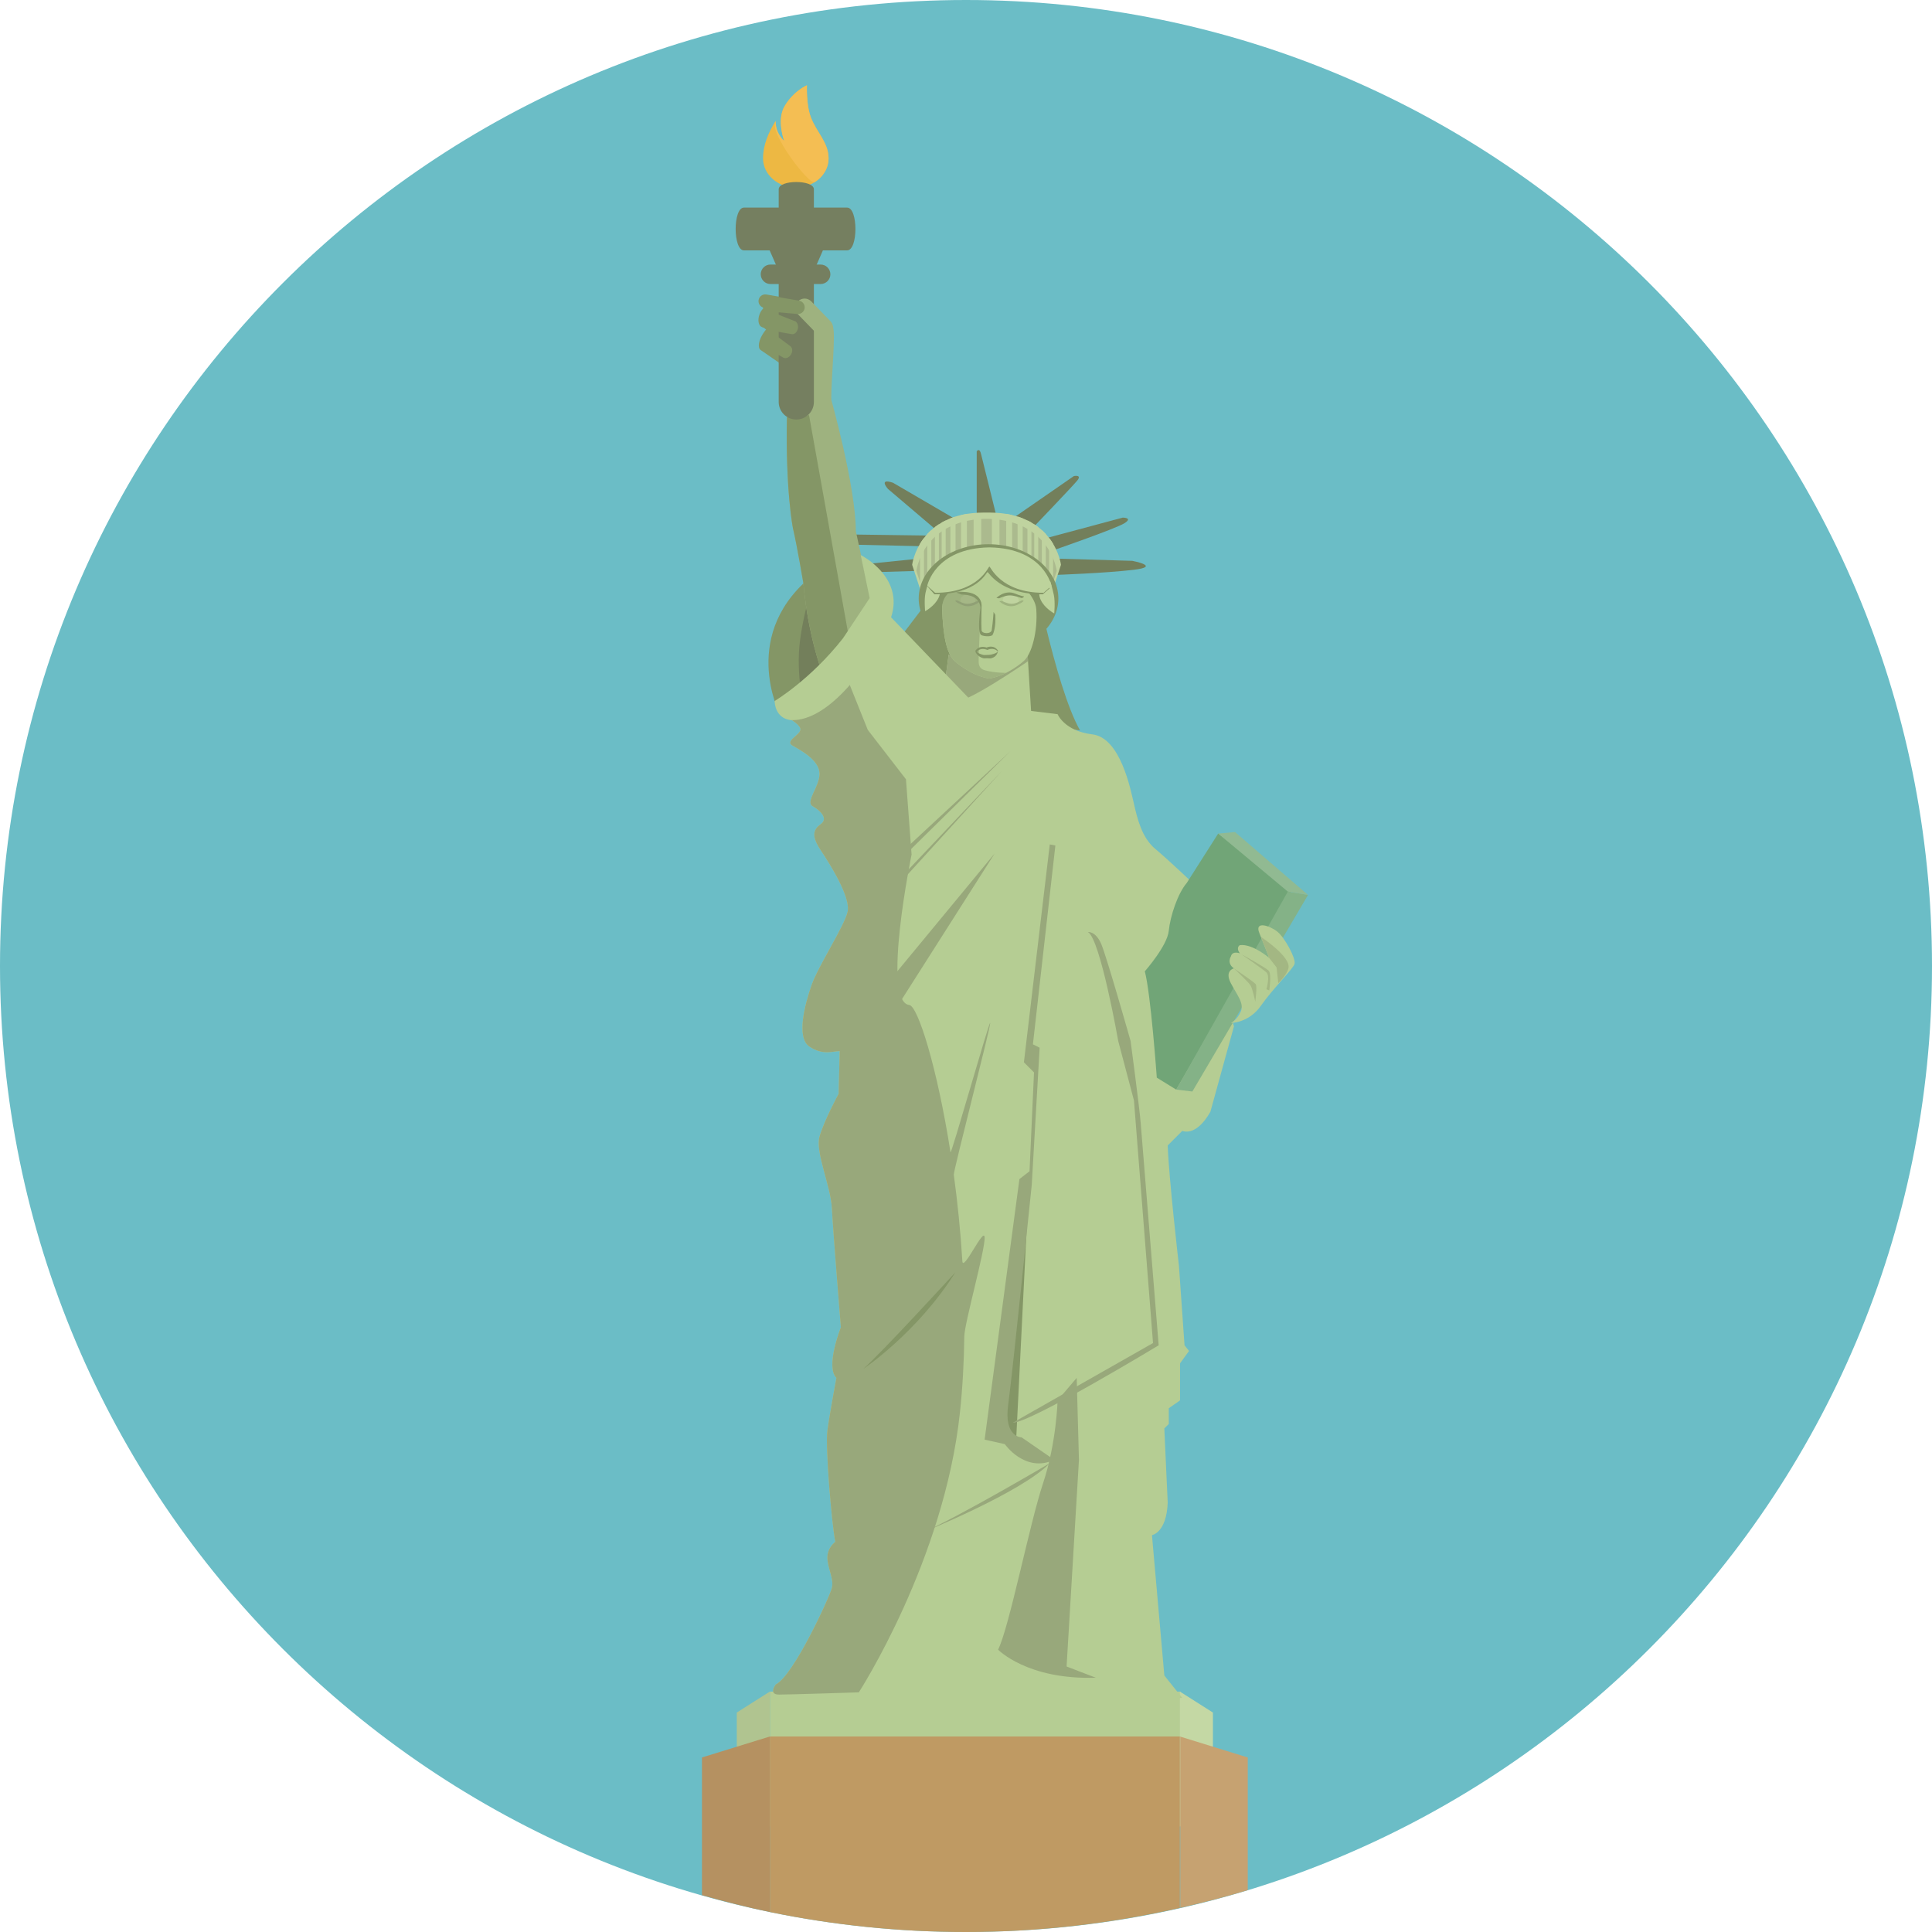 <?xml version="1.0" encoding="iso-8859-1"?>
<!-- Generator: Adobe Illustrator 19.0.0, SVG Export Plug-In . SVG Version: 6.00 Build 0)  -->
<svg version="1.1" id="Layer_1" xmlns="http://www.w3.org/2000/svg" xmlns:xlink="http://www.w3.org/1999/xlink" x="0px" y="0px"
	 viewBox="0 0 473.677 473.677" style="enable-background:new 0 0 473.677 473.677;" xml:space="preserve">
<path style="fill:#6BBDC6;" d="M236.835,0C106.036,0,0,106.024,0,236.842c0,130.792,106.036,236.835,236.835,236.835
	c130.807,0,236.842-106.043,236.842-236.835C473.677,106.024,367.641,0,236.835,0z"/>
<rect x="188.759" y="414.741" style="fill:#B5CD93;" width="100.681" height="33.039"/>
<polygon style="fill:#B0C490;" points="180.64,419.872 180.64,447.769 188.751,447.769 188.751,414.73 "/>
<polygon style="fill:#C4D8A4;" points="289.275,414.73 289.275,447.769 297.378,447.769 297.378,419.872 "/>
<g>
	<polygon style="fill:#BF9A63;" points="289.275,425.743 289.432,425.792 289.432,425.743 	"/>
	<path style="fill:#BF9A63;" d="M188.751,425.743v43.039c15.527,3.201,31.607,4.895,48.083,4.895
		c18.028,0,35.563-2.083,52.436-5.897v-42.037L188.751,425.743L188.751,425.743z"/>
</g>
<path style="fill:#B59161;" d="M172.103,430.885v33.761c5.478,1.556,11.013,2.973,16.649,4.136v-43.039L172.103,430.885z"/>
<g>
	<path style="fill:#C6A271;" d="M289.432,425.792v41.951c5.568-1.264,11.077-2.685,16.488-4.33v-32.527L289.432,425.792z"/>
	<path style="fill:#C6A271;" d="M289.275,425.743v42.037c0.052-0.011,0.105-0.026,0.157-0.037v-41.951L289.275,425.743z"/>
</g>
<g>
	<path style="fill:#737F5B;" d="M240.571,111.484c-0.411-1.926-1.103-0.826-1.103-0.826v15.695l4.82,0.135L240.571,111.484z"/>
	<path style="fill:#737F5B;" d="M263.288,116.716l-14.73,10.19l4.544,2.614c0,0,9.771-10.187,11.013-11.701
		C265.356,116.304,263.288,116.716,263.288,116.716z"/>
	<path style="fill:#737F5B;" d="M275.263,126.906l-18.997,5.093l1.653,3.029c0,0,15.553-5.37,17.756-6.742
		C277.884,126.906,275.263,126.906,275.263,126.906z"/>
	<path style="fill:#737F5B;" d="M277.604,137.504l-18.724-0.55v3.994c0,0,11.974-0.411,19.001-1.238
		C284.903,138.88,277.604,137.504,277.604,137.504z"/>
	<path style="fill:#737F5B;" d="M218.956,118.365c-3.717-1.238-1.238,1.518-1.238,1.518l11.978,10.187l4.162-3.01L218.956,118.365z"
		/>
	<path style="fill:#737F5B;" d="M208.081,131.035c-4.544,0.138,0,2.479,0,2.479l18.171,0.411l1.653-2.618L208.081,131.035z"/>
	<polygon style="fill:#737F5B;" points="224.053,137.093 210.557,138.469 210.695,140.395 224.67,139.983 	"/>
</g>
<path style="fill:#BFD39F;" d="M242.605,125.668L242.605,125.668h-1.343c-16.106,0-17.625,12.804-17.625,12.804l2.341,7.158
	c0-9.36,15.284-10.777,15.284-10.777h1.234c0,0,15.287,1.414,15.287,10.777l2.341-7.158
	C260.125,138.469,258.61,125.724,242.605,125.668z"/>
<path style="fill:#ABBA8E;" d="M242.676,127.217v-0.011h-1.414c-15.134,0.539-16.592,12.778-16.592,12.778l1.421,4.349
	c1.339-8.193,15.171-9.48,15.171-9.48h1.234c0,0,13.833,1.286,15.175,9.48l1.421-4.349
	C259.089,139.983,257.642,127.841,242.676,127.217z"/>
<g>
	<path style="fill:#BFD39F;" d="M238.712,126.629v8.62c0.767-0.157,1.414-0.254,1.859-0.314v-8.306H238.712z"/>
	<path style="fill:#BFD39F;" d="M235.616,126.285v9.745c0.497-0.153,0.984-0.288,1.443-0.408v-9.633
		C236.558,126.072,236.079,126.173,235.616,126.285z"/>
	<path style="fill:#BFD39F;" d="M233.017,127.093v9.887c0.415-0.18,0.841-0.348,1.256-0.497v-9.828
		C233.836,126.787,233.417,126.932,233.017,127.093z"/>
	<path style="fill:#BFD39F;" d="M230.874,128.114v9.955c0.322-0.191,0.643-0.366,0.98-0.538v-9.929
		C231.513,127.766,231.188,127.935,230.874,128.114z"/>
	<path style="fill:#BFD39F;" d="M229.213,129.225v10.007c0.31-0.254,0.639-0.501,0.976-0.729v-9.962
		C229.849,128.761,229.52,128.993,229.213,129.225z"/>
	<path style="fill:#BFD39F;" d="M227.355,130.93v10.28c0.288-0.419,0.617-0.811,0.98-1.174v-10.067
		C227.987,130.279,227.654,130.601,227.355,130.93z"/>
	<path style="fill:#BFD39F;" d="M225.567,133.323v11.039l0.408,1.264c0-1.073,0.209-2.034,0.561-2.906v-10.826
		C226.173,132.377,225.844,132.856,225.567,133.323z"/>
	<path style="fill:#BFD39F;" d="M243.184,126.629v8.306c0.445,0.064,1.092,0.161,1.859,0.314v-8.62H243.184z"/>
	<path style="fill:#BFD39F;" d="M246.7,125.986v9.633c0.464,0.12,0.954,0.254,1.451,0.408v-9.745
		C247.679,126.173,247.201,126.072,246.7,125.986z"/>
	<path style="fill:#BFD39F;" d="M249.486,126.652v9.828c0.419,0.153,0.841,0.318,1.257,0.497v-9.884
		C250.338,126.932,249.927,126.787,249.486,126.652z"/>
	<path style="fill:#BFD39F;" d="M251.905,127.602v9.929c0.333,0.172,0.662,0.348,0.976,0.538v-9.955
		C252.575,127.935,252.245,127.766,251.905,127.602z"/>
	<path style="fill:#BFD39F;" d="M253.569,128.54v9.962c0.34,0.228,0.669,0.475,0.98,0.729v-10.007
		C254.239,128.993,253.906,128.761,253.569,128.54z"/>
	<path style="fill:#BFD39F;" d="M255.428,129.965v10.067c0.363,0.366,0.688,0.759,0.98,1.174v-10.28
		C256.105,130.601,255.776,130.279,255.428,129.965z"/>
	<path style="fill:#BFD39F;" d="M257.219,131.898v10.826c0.352,0.871,0.561,1.836,0.561,2.906l0.411-1.264v-11.039
		C257.915,132.856,257.586,132.377,257.219,131.898z"/>
</g>
<g>
	<path style="fill:#849666;" d="M252.687,136.405l-16.525-0.415l-15.415,20.239c3.029,18.447,44.056,22.853,44.056,22.853
		C258.606,168.206,252.687,136.405,252.687,136.405z"/>
	<ellipse style="fill:#849666;" cx="242.362" cy="146.726" rx="17.12" ry="13.298"/>
</g>
<path style="fill:#B5CD93;" d="M252.963,177.016l-1.103-17.898l-19.274,1.376l-1.103,8.261c0,0,4.959,4.955,7.161,7.434
	c2.203,2.479,7.158,3.583,7.158,3.583l10.467,0.55L252.963,177.016z"/>
<path style="fill:#98A87B;" d="M251.86,159.119l-19.274,1.376l-1.103,8.261c0,0,1.331,1.328,2.921,2.954
	c1.481,1.515,17.64-9.596,17.64-9.596L251.86,159.119z"/>
<path style="fill:#B5CD93;" d="M254.063,149.299c-0.228-3.022-3.852-6.152-3.852-6.152s-3.994-3.669-7.715-3.669
	s-7.655,3.669-7.655,3.669s-3.96,3.123-3.855,6.152c0.228,6.38,1.047,11.062,3.171,12.849c0,0,3.781,3.459,8.339,4.211v0.011
	c0.007,0,0.022-0.004,0.03-0.004c0.011,0,0.019,0.004,0.03,0.004v-0.011c4.562-0.752,8.339-4.211,8.339-4.211
	C252.963,160.495,254.474,154.714,254.063,149.299z"/>
<path style="fill:#9EB27F;" d="M241.633,164.384c-0.651-0.168-1.567-0.49-1.683-1.866c-0.112-1.38,0.621-14.827,0.621-14.827
	c-1.443-3.425-7.569-2.614-7.569-2.614s-2.117,1.197-2.016,4.222c0.228,6.38,1.047,11.062,3.171,12.849c0,0,1.41,1.286,3.541,2.461
	c0.007,0.004,0.011,0.007,0.019,0.015c0.056,0.034,0.12,0.06,0.176,0.093c0.09,0.045,0.176,0.093,0.269,0.142
	c0.094,0.049,0.187,0.09,0.28,0.138c0.086,0.045,0.176,0.09,0.266,0.135c0.105,0.045,0.206,0.094,0.31,0.142
	c0.086,0.041,0.176,0.079,0.262,0.116c0.116,0.049,0.228,0.097,0.34,0.138c0.071,0.03,0.131,0.06,0.206,0.082l0,0
	c0.841,0.329,1.743,0.598,2.67,0.752v0.011c0.007,0,0.022-0.004,0.03-0.004c0.011,0,0.019,0.004,0.03,0.004v-0.015
	c1.485-0.243,2.891-0.778,4.114-1.387C246.666,164.971,244.003,164.994,241.633,164.384z"/>
<g>
	<path style="fill:#BDD39C;" d="M258.378,145.903c-0.37-1.746-0.868-3.351-0.868-3.351c-2.345,0.961-3.306,2.479-2.345,4.544
		c0.965,2.064,3.306,3.302,3.306,3.302S258.741,147.646,258.378,145.903z"/>
	<path style="fill:#BDD39C;" d="M227.905,142.119c0,0-0.628,1.488-0.998,3.235c-0.37,1.746-0.09,4.499-0.09,4.499
		s2.341-1.238,3.302-3.302C231.087,144.482,230.246,143.08,227.905,142.119z"/>
</g>
<path style="fill:#849666;" d="M242.216,134.853l-0.004-0.004c-0.03,0-0.06,0-0.082,0c-0.022,0-0.06,0-0.086,0v0.004
	c-13.328,0.247-14.685,8.893-14.685,8.893l1.728,1.956c10.762,0,12.726-5.445,13.029-5.445c0.299,0,3.007,5.445,13.563,5.445
	l1.642-1.436C257.32,144.269,255.544,135.1,242.216,134.853z"/>
<path style="fill:#BDD39C;" d="M242.676,134.206v-0.004c-0.037,0-0.06,0.004-0.086,0.004c-0.034,0-0.056-0.004-0.09-0.004v0.004
	c-13.328,0.251-15.16,9.42-15.16,9.42l1.926,1.713c10.759,0,13.01-6.425,13.309-6.425c0.299,0,2.73,6.425,13.287,6.425l1.93-1.713
	C257.784,143.626,256.004,134.456,242.676,134.206z"/>
<path style="fill:#849666;" d="M243.02,160.48c-0.28,0.064-0.602,0.09-0.984,0.09c-0.385,0-0.722,0.064-1.021-0.022
	c-0.647-0.18-1.096-0.355-1.384-0.628c-0.075-0.071-0.108-0.165-0.06-0.153c0.09-0.131,0.187-0.236,0.284-0.329
	c0.06,0,0.004-0.004,0.004-0.004c1.017-0.677,2.21-0.079,2.21-0.079s1.414-0.759,2.52,0.31c0.094-0.045,0.146-0.071,0.146-0.071
	c-1.07-1.709-2.85-0.838-2.85-0.838s-1.627-0.666-2.663,0.673c-0.052,0.026-0.075,0.079-0.079,0.146
	c-0.004,0.004-0.007,0.007-0.011,0.015c0,0,0.007,0,0.007,0.004c0,0.172,0.101,0.408,0.101,0.408s0.524,0.995,1.735,1.354
	c0.307,0.09,0.662,0.034,1.062,0.034c0.389,0,0.718,0.071,1.002,0c1.443-0.37,1.597-1.612,1.597-1.612h-0.049
	C244.437,159.998,244.007,160.259,243.02,160.48z"/>
<path style="fill:#A5B786;" d="M237.246,145.754c-0.815,0-1.773,0.602-1.773,1.343c0,0.737,0.957,1.339,1.773,1.339
	c0.808,0,1.903-0.602,1.903-1.339C239.149,146.356,238.054,145.754,237.246,145.754z"/>
<path style="fill:#BFD39F;" d="M247.844,145.825c-0.815,0-1.993,0.262-1.993,1.343c0,0.74,1.178,1.339,1.993,1.339
	c0.815,0,1.948-0.602,1.948-1.339C249.792,146.423,248.659,145.825,247.844,145.825z"/>
<path style="fill:#9EB27F;" d="M250.428,147.227c0,0-1.391,0.853-2.464,0.811c-1.084-0.037-2.33-0.722-2.33-0.722l-0.632,0.09
	c0,0,1.971,1.982,4.368,0.901C251.763,147.227,250.817,147.13,250.428,147.227z"/>
<path style="fill:#849666;" d="M248.932,145.559c-2.573-1.084-4.645,1.047-4.645,1.047l0.684,0.09c0,0,1.335-0.684,2.494-0.722
	c1.156-0.041,2.846,0.61,2.846,0.61c0.512,0.15,0.759-0.359,0.759-0.359C250.615,146.161,249.852,145.941,248.932,145.559z"/>
<path style="fill:#90A075;" d="M239.658,147.317c0,0-1.275,0.684-2.378,0.722c-1.103,0.041-2.528-0.811-2.528-0.811
	c-0.393-0.097-1.369,0,1.084,1.084c2.453,1.081,4.469-0.901,4.469-0.901L239.658,147.317z"/>
<path style="fill:#849666;" d="M243.6,150.035c-0.168,2.408-0.337,3.683-0.46,4.465c-0.157,0.987-2.427,0.954-2.491,0
	c-0.112-1.713,0.019-6.118,0.019-6.118c-0.37-4.222-6.241-3.123-6.241-3.123l1.324,0.512c1.769,0,4.398,0.471,4.641,3.25
	c0,0-0.823,5.392,0.041,6.563c0.31,0.419,2.588,0.636,2.924,0.056c0.292-0.501,0.811-2.031,0.673-4.888L243.6,150.035z"/>
<path style="fill:#B5CD93;" d="M292.614,216.667c0,0-6.062-5.778-9.368-8.534c-3.302-2.752-4.405-7.434-5.224-11.013
	c-0.83-3.579-3.31-16.248-10.19-17.067c-6.885-0.826-8.537-4.959-8.537-4.959l-20.377-2.476l-20.646-21.48l-26.155,24.229
	c0,0,4.405,2.203,4.128,3.583c-0.273,1.38-3.855,2.752-1.93,3.855c1.93,1.099,6.612,3.579,6.612,6.885
	c0,3.302-3.583,6.885-1.653,7.984c1.926,1.099,3.852,3.029,1.926,4.405c-1.926,1.376-2.199,3.029,0,6.335
	c2.203,3.302,7.434,11.563,6.612,15.142c-0.83,3.583-7.154,13.216-8.807,17.898c-1.653,4.682-3.855,12.939-0.55,15.145
	c3.298,2.203,5.781,1.099,7.427,1.099l-0.269,10.463c0,0-3.583,6.612-4.678,10.463c-1.103,3.855,2.749,12.116,3.025,17.621
	c0.277,5.508,2.203,29.187,2.203,29.187s-3.855,9.637-1.099,12.389c0,0-1.653,8.81-2.206,12.939
	c-0.55,4.128,1.103,23.129,1.933,27.262c0,0-1.933,1.376-1.933,3.855s1.653,5.232,1.103,7.434s-9.36,21.476-13.765,23.679
	c0,0-1.93,2.479,0.826,2.479c2.756,0,19.547-0.55,19.547-0.55l79.305,1.38l-4.409-5.508l-3.033-34.419c0,0,3.583-0.55,3.859-7.984
	l-0.83-18.171l1.099-1.103v-3.855l2.756-1.926v-9.087l2.203-3.029l-1.103-1.376l-1.376-19.55c0,0-2.479-21.476-2.749-29.46
	l3.579-3.579c0,0,3.302,1.649,6.885-4.682l5.774-20.927L292.614,216.667z"/>
<path style="fill:#98A87B;" d="M235.945,309.195c-0.449-7.382-1.189-14.517-2.098-21.17c-0.123-0.931,9.057-36.304,8.926-37.216
	c-0.138-0.935-9.588,32.594-9.738,31.682c-3.276-20.927-8.025-35.84-10.086-36.083c-6.885-0.826,0.55-36.898,0.55-36.898
	l-1.38-18.451l-9.36-12.112l-6.641-16.555l-14.005,12.976c0,0,4.405,2.203,4.128,3.583c-0.273,1.38-3.855,2.752-1.93,3.855
	c1.93,1.099,6.612,3.579,6.612,6.885c0,3.302-3.583,6.885-1.653,7.984c1.926,1.099,3.852,3.029,1.926,4.405
	c-1.926,1.376-2.199,3.029,0,6.335c2.203,3.302,7.434,11.563,6.612,15.142c-0.83,3.583-7.154,13.216-8.807,17.898
	c-1.653,4.682-3.855,12.939-0.55,15.145c3.298,2.203,5.781,1.099,7.427,1.099l-0.269,10.463c0,0-3.583,6.612-4.678,10.463
	c-1.103,3.855,2.749,12.116,3.025,17.621c0.277,5.508,2.203,29.187,2.203,29.187s-3.855,9.637-1.099,12.389
	c0,0-1.653,8.81-2.206,12.939c-0.55,4.128,1.103,23.129,1.933,27.261c0,0-1.933,1.376-1.933,3.855s1.653,5.232,1.103,7.434
	c-0.55,2.203-9.36,21.476-13.765,23.679c0,0-1.93,2.479,0.826,2.479c2.756,0,19.547-0.55,19.547-0.55s20.923-32.317,24.782-68.561
	c0.662-6.163,0.998-12.434,1.073-18.672c0.045-3.343,5.078-20.979,4.989-24.281C241.315,300.538,236.12,312,235.945,309.195z"/>
<polygon style="fill:#737F5B;" points="196.604,146.359 194.039,164.9 196.421,169.492 208.908,159.025 214.962,145.997 "/>
<path style="fill:#849666;" d="M195.875,160.129c0.37-8.257,4.226-19.73,4.226-19.73c-19.277,14.592-8.908,34.692-8.908,34.692
	c3.855,2.756,6.425,0.37,6.425,0.37S195.505,168.389,195.875,160.129z"/>
<path style="fill:#9EB27F;" d="M209.824,130.208c0-11.013-6.241-33.039-6.241-33.039l-10.647,5.142
	c-0.37,17.991,1.466,27.168,1.466,27.168c1.103,4.772,2.573,13.582,2.573,13.582c1.099,12.483,4.405,21.293,4.405,21.293
	l12.112-17.254L209.824,130.208z"/>
<path style="fill:#849666;" d="M198.01,99.858l-5.071,2.449c-0.37,17.991,1.466,27.168,1.466,27.168
	c1.103,4.772,2.573,13.582,2.573,13.582c1.099,12.483,4.405,21.293,4.405,21.293l6.526-9.297L198.01,99.858z"/>
<path style="fill:#B5CD93;" d="M211.024,136.083l2.195,10.553l-6.514,9.82c-7.984,10.19-16.794,15.418-16.794,15.418
	c0.277,4.682,4.128,4.682,4.128,4.682c9.087,0.277,19.274-13.216,23.952-23.952C222.673,141.864,211.024,136.083,211.024,136.083z"
	/>
<path style="fill:#EDB843;" d="M198.818,28.806c-1.212-3.145-0.976-7.898-0.976-7.898s-3.216,1.346-5.437,5.048
	c-2.09,3.478-0.116,8.657-0.116,8.657c-1.537-1.537-2.105-3.074-2.154-4.921c-1.731,2.76-3.059,5.916-3.059,9.117
	c0,3.956,3.594,7.158,8.033,7.161c4.443,0,8.033-3.205,8.033-7.161C203.141,34.954,200.243,32.512,198.818,28.806z"/>
<path style="fill:#F4BE53;" d="M198.818,28.806c-1.212-3.145-0.976-7.898-0.976-7.898s-3.216,1.346-5.437,5.048
	c-2.09,3.478-0.116,8.657-0.116,8.657c-1.537-1.537-2.105-3.074-2.154-4.921c-1.731,2.76,8.298,15.788,9.603,14.962
	c2.068-1.298,3.403-3.429,3.403-5.849C203.141,34.954,200.243,32.512,198.818,28.806z"/>
<path style="fill:#849666;" d="M197.502,83.8l-2.285-1.578c0.378-0.359,0.722-0.864,0.942-1.477c0.524-1.41,0.247-2.808-0.61-3.123
	l-3.811-1.402l2.79,0.482c0.898,0.153,1.754-0.449,1.911-1.35c0.153-0.897-0.449-1.754-1.346-1.907l-7.195-1.242
	c-0.898-0.153-1.754,0.449-1.907,1.35c-0.153,0.89,0.441,1.739,1.328,1.9c-0.445,0.363-0.853,0.931-1.107,1.63
	c-0.524,1.41-0.243,2.808,0.613,3.123l1.144,0.423c-0.247,0.273-0.494,0.572-0.718,0.901c-1.238,1.795-1.582,3.713-0.77,4.278
	l6.529,4.502c0.815,0.565,2.483-0.434,3.725-2.236C197.973,86.276,198.317,84.365,197.502,83.8z"/>
<path style="fill:#9EB27F;" d="M204.222,80.079c-0.688-2.049-5.916,1.118-5.916,1.118l-1.791,21.338c0,0,7.292-3.029,7.292-4.678
	C203.811,92.203,204.906,82.132,204.222,80.079z"/>
<g>
	<path style="fill:#757F60;" d="M190.916,46.412v52.13c0,2.382,1.937,4.315,4.315,4.315c2.386,0,4.315-1.933,4.315-4.315v-52.13
		C199.547,44.03,190.916,44.03,190.916,46.412z"/>
	<path style="fill:#757F60;" d="M186.141,55.548l4.772,10.886c0,0.856,1.937,1.548,4.315,1.548c2.386,0,4.315-0.692,4.315-1.548
		l4.768-10.886C204.319,54.691,186.141,54.691,186.141,55.548z"/>
	<path style="fill:#757F60;" d="M201.197,64.859h-12.299c-1.316,0-2.386,1.07-2.386,2.386c0,1.32,1.07,2.39,2.386,2.39h12.299
		c1.324,0,2.39-1.07,2.39-2.39C203.582,65.929,202.517,64.859,201.197,64.859z"/>
	<path style="fill:#757F60;" d="M207.692,50.896h-25.294c-2.711,0-2.711,10.49,0,10.49h25.294
		C210.411,61.385,210.411,50.896,207.692,50.896z"/>
</g>
<path style="fill:#9EB27F;" d="M203.59,78.733L198.9,73.89c-0.879-0.901-2.315-0.924-3.216-0.049
	c-0.898,0.871-0.927,2.311-0.049,3.212l4.697,4.843c0.871,0.897,2.307,0.924,3.209,0.049c0.52-0.505,0.744-1.193,0.681-1.866
	C204.173,79.589,203.96,79.114,203.59,78.733z"/>
<g>
	<path style="fill:#849666;" d="M195.92,73.718l-7.195-1.242c-0.894-0.157-1.75,0.449-1.903,1.346
		c-0.153,0.897,0.262,2.33,1.163,2.483l7.374,0.666c0.898,0.153,1.754-0.452,1.907-1.35C197.42,74.728,196.818,73.872,195.92,73.718
		z"/>
	<path style="fill:#849666;" d="M194.69,78.669l-6.294-2.498c-0.673-0.116-1.421,1.23-1.574,2.128s0.486,2.434,1.163,2.55
		l6.144,1.077c0.673,0.116,1.339-0.52,1.5-1.421C195.782,79.612,195.359,78.785,194.69,78.669z"/>
	<path style="fill:#849666;" d="M193.676,84.799l-4.387-3.261c-0.61-0.344-1.963,0.52-2.412,1.316
		c-0.449,0.793-0.318,1.716,0.288,2.064l4.88,2.76c0.61,0.344,1.47-0.019,1.918-0.815C194.413,86.07,194.282,85.146,193.676,84.799z
		"/>
</g>
<g>
	<polygon style="fill:#98A87B;" points="208.908,220.246 210.833,220.523 247.728,184.178 	"/>
	<polygon style="fill:#98A87B;" points="215.792,220.523 214.962,222.725 245.802,188.856 	"/>
	<polygon style="fill:#98A87B;" points="217.718,240.896 220.747,245.578 243.876,209.233 	"/>
</g>
<polygon style="fill:#849666;" points="244.426,347.455 249.108,353.513 252.414,287.154 "/>
<path style="fill:#98A87B;" d="M247.178,344.426c1.103-7.984,5.785-53.97,5.785-53.97l1.93-33.589l-1.649-0.826l5.505-48.738
	l-1.372-0.273l-6.342,53.416l2.479,2.479l-1.099,24.229l-2.479,1.926l-8.534,63.883l4.951,1.099c0,0,4.959,7.158,12.116,3.855
	l-7.988-5.508C250.48,352.41,246.075,352.41,247.178,344.426z"/>
<path style="fill:#849666;" d="M211.66,335.616c0,0,13.219-8.81,22.576-23.683C234.236,311.937,216.065,331.76,211.66,335.616z"/>
<g>
	<path style="fill:#98A87B;" d="M225.979,375.816c0,0,24.505-9.91,31.394-17.071C257.369,358.745,234.512,372.237,225.979,375.816z"
		/>
	<path style="fill:#98A87B;" d="M261.501,408.582l3.029-50.664l-0.55-20.1l-4.682,5.508c0,0-0.273,10.463-3.579,20.377
		c-3.302,9.91-8.261,35.242-11.013,40.75c0,0,7.158,7.431,23.956,6.881L261.501,408.582z"/>
	<path style="fill:#98A87B;" d="M284.077,329.834c0,0-4.128-50.94-4.409-54.519c-0.273-3.583-2.476-20.1-2.476-20.1
		s-5.785-20.377-7.158-23.679c-1.376-3.306-3.306-3.029-3.306-3.029c3.033,1.653,7.431,26.708,7.431,26.708l3.859,14.592
		l4.674,59.474l-34.415,19.55C252.687,348.831,284.077,329.834,284.077,329.834z"/>
</g>
<path style="fill:#71A577;" d="M298.669,204.368l-7.711,12.116c-2.203,2.569-4.035,8.077-4.409,11.75
	c-0.366,3.672-5.871,9.91-5.871,9.91c1.47,5.508,2.939,26.069,2.939,26.069l4.764,2.936l28.279-48.828L298.669,204.368z"/>
<polygon style="fill:#84B287;" points="315.74,218.593 288.385,267.148 292.337,267.608 320.698,219.419 "/>
<polygon style="fill:#91BA92;" points="302.797,204.001 298.669,204.368 315.74,218.593 320.698,219.419 "/>
<path style="fill:#B5CD93;" d="M313.171,228.413c-1.836-1.47-5.692-2.752-4.405,0.37c1.283,3.119,2.386,6.058,2.386,6.058
	s-4.035-3.489-7.158-3.119c0,0-1.103,0.55,0,2.019c0,0-1.836-0.733-2.206,0.737c0,0-1.099,1.653,0.729,2.939
	c0,0-2.382,0.55-0.729,3.669c1.653,3.119,3.31,4.955,2.386,6.974c-0.912,2.023-2.386,2.752-2.386,2.752s4.405,0,7.345-4.222
	s7.891-8.994,8.261-10.28C317.759,235.021,315.007,229.883,313.171,228.413z"/>
<g>
	<path style="fill:#A3B783;" d="M309.132,229.7c0.778,1.791,2.019,5.138,2.019,5.138l1.832,2.341l0.415,3.855
		c0,0,1.963-1.758,2.476-3.583C316.682,234.625,309.132,229.7,309.132,229.7z"/>
	<path style="fill:#A3B783;" d="M311.058,238.005c-0.729-0.778-6.742-4.072-6.742-4.072s5.277,3.657,6.189,4.484
		c0.924,0.826,0,4.128,0,4.128l0.692,0.277C311.196,242.825,311.798,238.787,311.058,238.005z"/>
	<path style="fill:#A3B783;" d="M307.845,241.262c-0.456-0.55-5.329-3.852-5.329-3.852s3.496,3.302,4.046,4.128
		c0.55,0.826,1.189,4.039,1.189,4.039S308.302,241.816,307.845,241.262z"/>
</g>
<g>
</g>
<g>
</g>
<g>
</g>
<g>
</g>
<g>
</g>
<g>
</g>
<g>
</g>
<g>
</g>
<g>
</g>
<g>
</g>
<g>
</g>
<g>
</g>
<g>
</g>
<g>
</g>
<g>
</g>
</svg>
